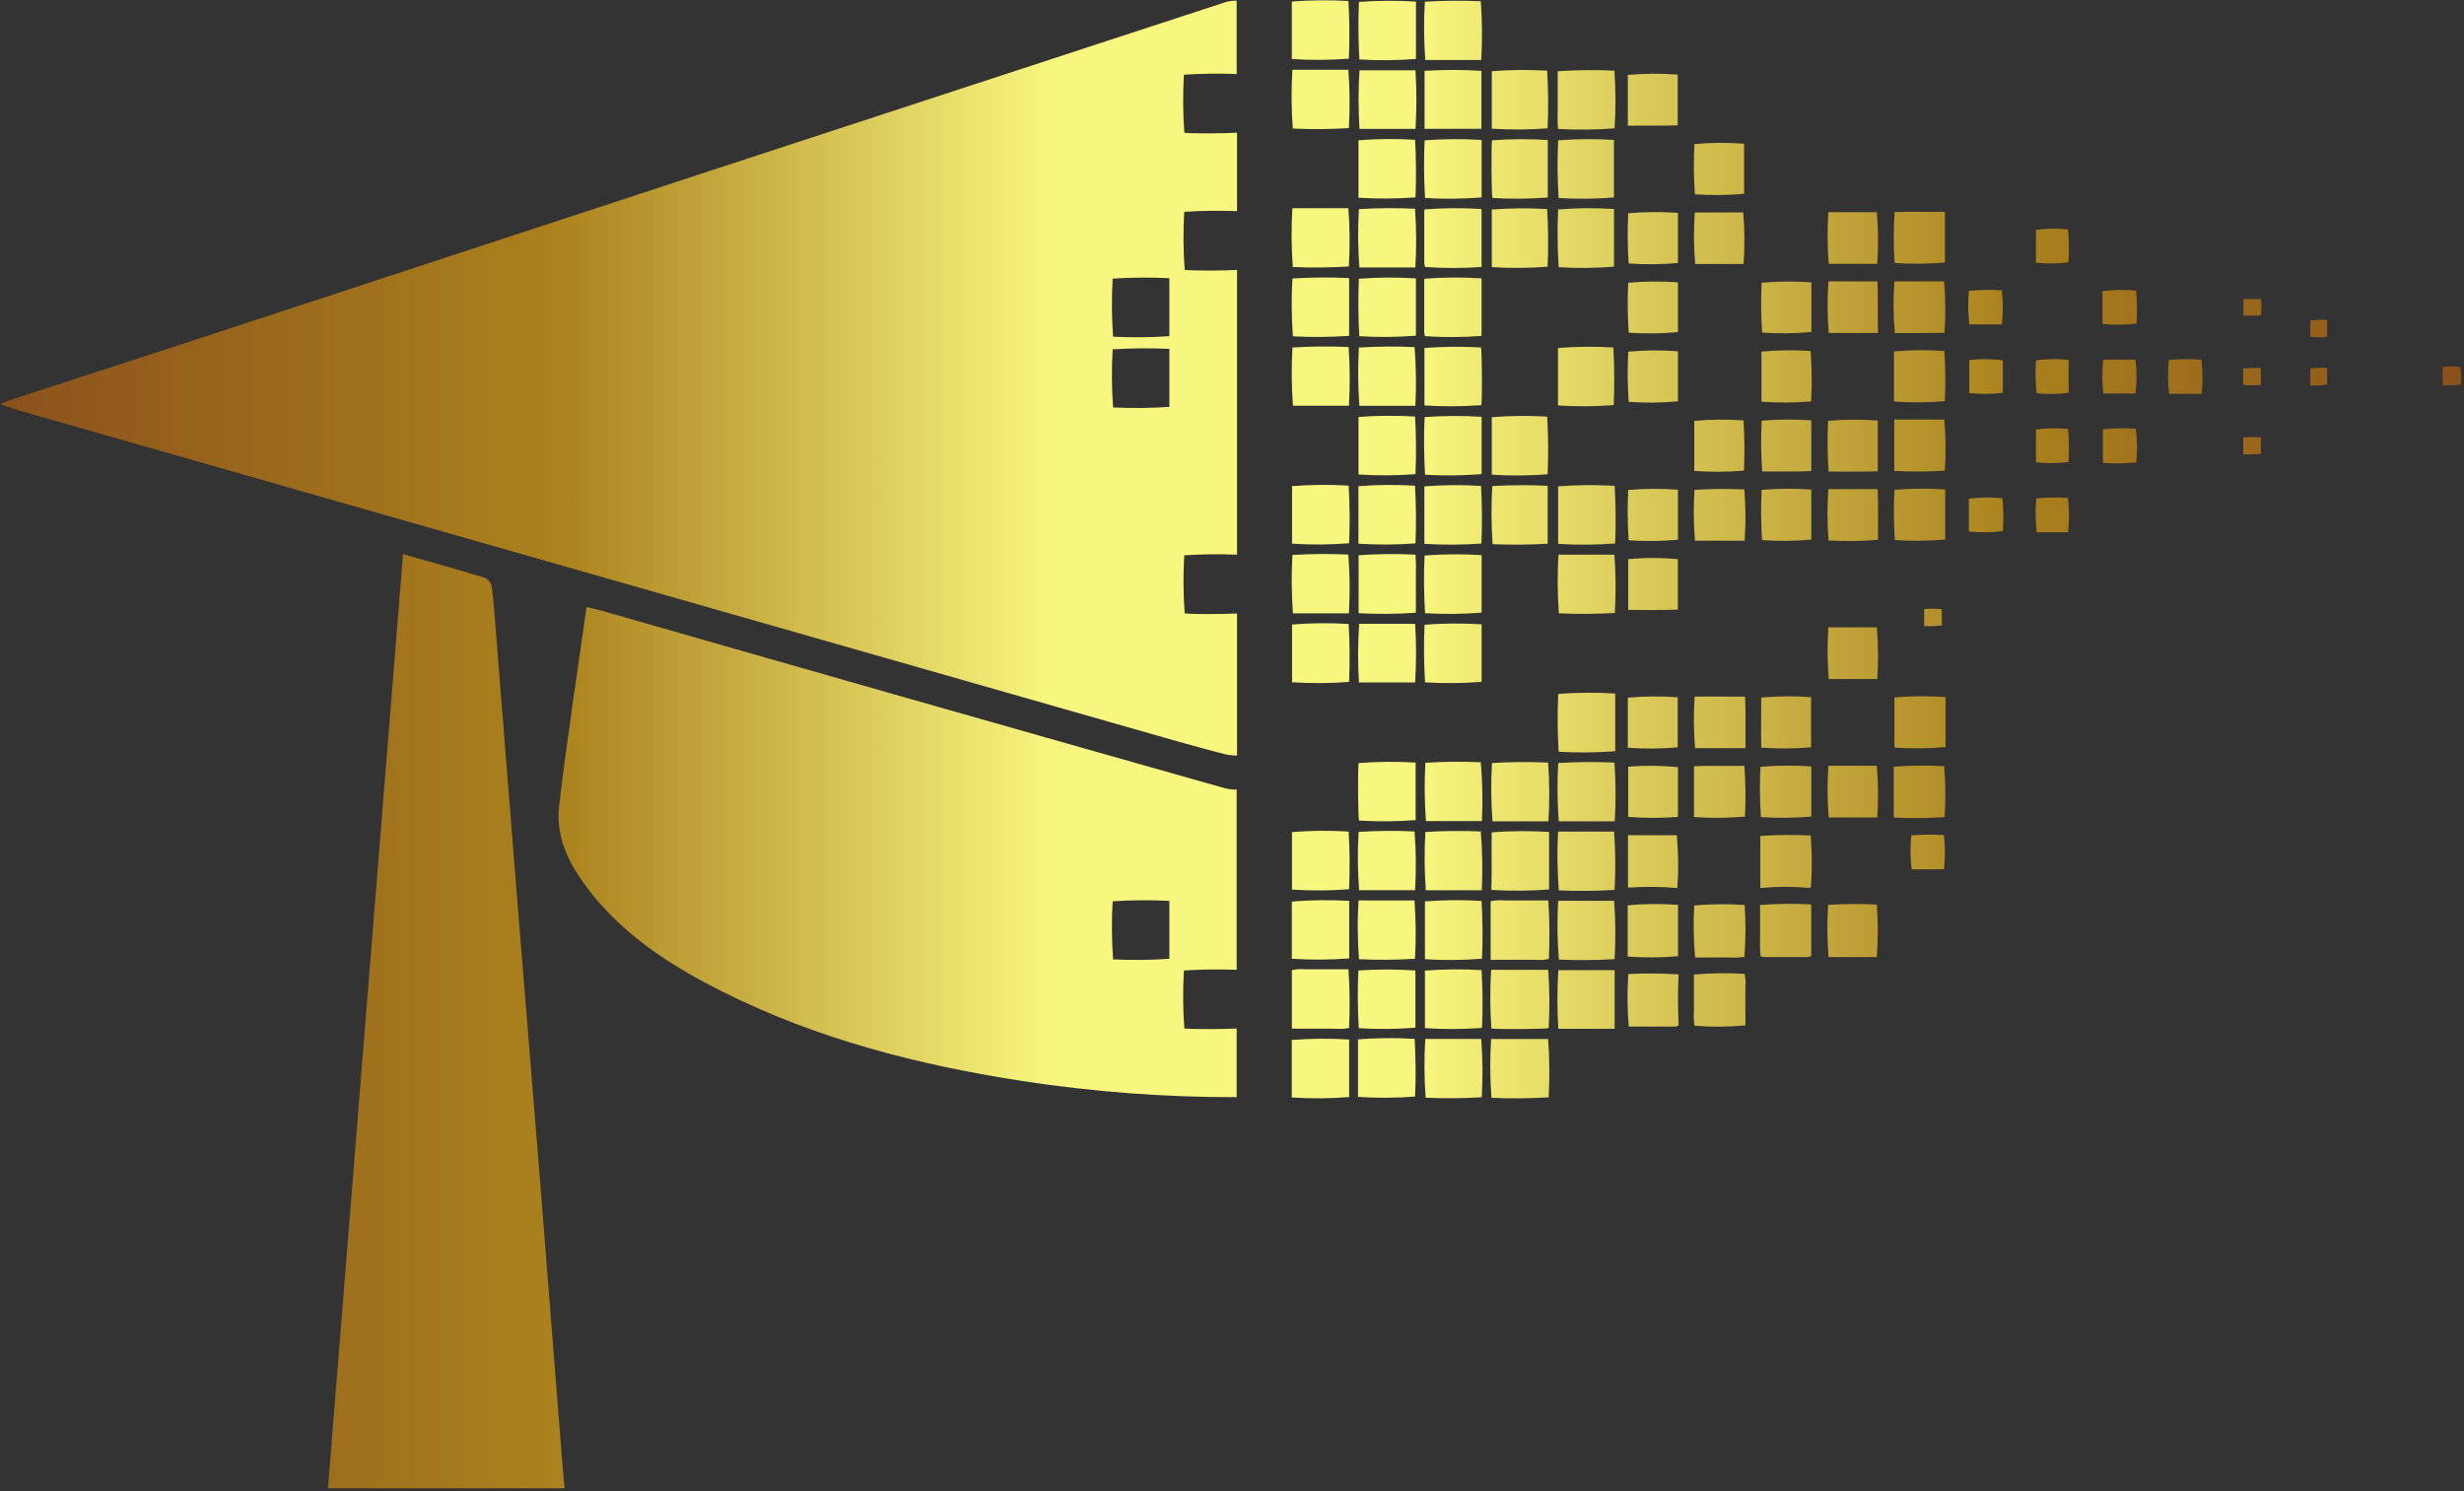 <svg width="446" height="270" viewBox="0 0 446 270" fill="none" xmlns="http://www.w3.org/2000/svg">
<rect x="0" y="0" width="446" height="270" fill="#333333" stroke="none"/>
<path d="M97.882 215.401C96.382 196.728 94.869 178.062 93.343 159.402C92.161 144.63 90.986 129.854 89.817 115.075C89.584 112.134 89.381 109.193 89.027 106.272C88.963 105.922 88.82 105.59 88.609 105.303C88.398 105.017 88.126 104.782 87.811 104.618C82.999 103.138 78.145 101.79 72.948 100.309C68.419 156.747 63.9 212.94 59.361 269.429H102.188C102.056 267.979 101.924 266.59 101.813 265.202C100.503 248.598 99.192 231.998 97.882 215.401ZM269.959 198.736C273.409 198.891 276.865 198.864 280.313 198.654C280.514 195.137 280.483 191.61 280.222 188.096H269.898C269.682 191.64 269.702 195.195 269.959 198.736ZM269.959 186.197C271.296 186.36 279.503 186.309 280.313 186.135C280.514 182.615 280.49 179.084 280.242 175.567H269.908C269.692 179.107 269.706 182.658 269.948 186.197H269.959ZM272.562 173.749H275.116C275.997 173.749 276.879 173.749 277.77 173.749C278.633 173.828 279.503 173.783 280.354 173.616C280.517 170.081 280.483 166.538 280.252 163.007H275.106C274.214 163.007 273.332 163.007 272.441 163.007C271.564 162.927 270.68 162.975 269.817 163.15V173.749H272.562ZM270.009 150.682C269.948 154.143 270.06 157.625 269.948 161.107C273.428 161.312 276.918 161.285 280.394 161.026V150.61C276.932 150.391 273.458 150.415 269.999 150.682H270.009ZM233.819 188.27C233.819 191.731 233.819 195.213 233.819 198.675C237.278 198.904 240.748 198.88 244.204 198.603V188.188C240.741 187.968 237.268 187.995 233.809 188.27H233.819ZM236.504 186.227H239.047C239.938 186.227 240.83 186.227 241.711 186.227C242.541 186.306 243.377 186.262 244.194 186.094C244.355 182.555 244.317 179.01 244.082 175.475H239.016C238.135 175.475 237.243 175.475 236.362 175.475C235.519 175.395 234.668 175.443 233.839 175.618V186.217L236.504 186.227ZM233.829 163.16C233.829 166.621 233.829 170.104 233.829 173.565C237.288 173.792 240.758 173.772 244.214 173.504V163.088C240.75 162.882 237.277 162.923 233.819 163.211L233.829 163.16ZM244.194 160.975C244.348 157.497 244.321 154.013 244.113 150.539C240.697 150.326 237.271 150.357 233.859 150.631V161.046C237.301 161.271 240.755 161.247 244.194 160.975ZM244.194 123.397C244.343 119.919 244.316 116.436 244.113 112.961C240.7 112.748 237.277 112.779 233.87 113.053V123.509C237.308 123.732 240.758 123.711 244.194 123.448V123.397ZM244.072 100.391C240.696 100.235 237.314 100.262 233.94 100.472C233.735 103.99 233.765 107.518 234.032 111.031H244.163C244.368 107.503 244.334 103.965 244.062 100.442L244.072 100.391ZM244.194 98.349C244.354 94.871 244.327 91.387 244.113 87.912C240.7 87.704 237.278 87.735 233.87 88.004V98.42C237.308 98.645 240.758 98.621 244.194 98.349ZM244.072 62.823C240.696 62.673 237.314 62.7 233.94 62.905C233.74 66.419 233.77 69.943 234.032 73.453H244.163C244.379 69.912 244.358 66.361 244.103 62.823H244.072ZM233.94 50.376C233.736 53.879 233.763 57.393 234.021 60.893C237.415 61.056 240.814 61.026 244.204 60.801V50.345C240.784 50.175 237.358 50.199 233.94 50.416V50.376ZM234.021 48.333C237.398 48.486 240.78 48.456 244.153 48.241C244.359 44.727 244.329 41.203 244.062 37.693H233.93C233.712 41.265 233.739 44.847 234.011 48.415L234.021 48.333ZM234.021 23.275C237.398 23.425 240.78 23.398 244.153 23.193C244.359 19.675 244.328 16.148 244.062 12.634H233.93C233.713 16.206 233.74 19.789 234.011 23.356L234.021 23.275ZM244.153 10.623C244.302 7.145 244.275 3.662 244.072 0.187C240.66 -0.02 237.237 0.01 233.829 0.279V10.684C237.267 10.912 240.718 10.891 244.153 10.623ZM256.139 198.511C256.293 195.03 256.266 191.544 256.058 188.065C252.642 187.858 249.216 187.889 245.805 188.157V198.573C249.246 198.8 252.7 198.78 256.139 198.511ZM245.876 175.689C245.719 179.17 245.742 182.657 245.947 186.135C249.362 186.348 252.788 186.317 256.2 186.043V175.689C252.762 175.452 249.313 175.452 245.876 175.689ZM245.987 173.647C249.363 173.807 252.746 173.78 256.119 173.565C256.324 170.048 256.294 166.52 256.028 163.007H245.896C245.69 166.551 245.721 170.106 245.987 173.647ZM256.048 150.518C252.672 150.357 249.289 150.385 245.916 150.6C245.71 154.117 245.741 157.645 246.007 161.158H256.139C256.348 157.624 256.318 154.079 256.048 150.549V150.518ZM245.916 138.111C245.754 139.633 245.815 147.741 245.987 148.547C249.403 148.757 252.828 148.73 256.24 148.466V138.05C252.787 137.842 249.324 137.872 245.876 138.142L245.916 138.111ZM246.017 123.55H256.149C256.373 120.014 256.373 116.467 256.149 112.93H246.017C245.778 116.486 245.764 120.054 245.977 123.611L246.017 123.55ZM256.281 110.898V107.375C256.281 106.221 256.281 105.068 256.281 103.914C256.327 102.746 256.306 101.577 256.22 100.411C252.786 100.238 249.346 100.272 245.916 100.513V111.011C249.356 111.194 252.804 111.167 256.24 110.929L256.281 110.898ZM256.21 98.369C256.359 94.888 256.332 91.401 256.129 87.923C252.716 87.721 249.294 87.751 245.886 88.015V98.43C249.324 98.647 252.774 98.627 256.21 98.369ZM256.21 85.84C256.362 82.362 256.338 78.879 256.139 75.404C252.727 75.199 249.305 75.226 245.896 75.485V85.901C249.331 86.118 252.777 86.097 256.21 85.84ZM256.098 62.833C252.722 62.684 249.34 62.711 245.967 62.915C245.766 66.429 245.797 69.953 246.058 73.463H256.19C256.377 69.931 256.329 66.39 256.048 62.864L256.098 62.833ZM245.967 50.427C245.818 53.904 245.845 57.388 246.048 60.863C249.46 61.07 252.883 61.039 256.291 60.771V50.396C252.852 50.179 249.403 50.199 245.967 50.457V50.427ZM256.098 37.785C252.722 37.632 249.34 37.656 245.967 37.856C245.766 41.374 245.797 44.901 246.058 48.415H256.19C256.405 44.874 256.385 41.323 256.129 37.785H256.098ZM256.21 35.743C256.362 32.265 256.338 28.782 256.139 25.307C252.727 25.096 249.304 25.124 245.896 25.389V35.794C249.331 36.011 252.777 35.99 256.21 35.733V35.743ZM246.078 23.336H256.21C256.434 19.803 256.434 16.259 256.21 12.726H246.078C245.855 16.259 245.855 19.803 246.078 23.336ZM245.977 0.33C245.828 3.808 245.855 7.291 246.058 10.766C249.47 10.968 252.893 10.937 256.301 10.674V0.289C252.862 0.072 249.413 0.092 245.977 0.35V0.33ZM258.074 198.716C261.45 198.871 264.832 198.844 268.206 198.634C268.412 195.116 268.381 191.589 268.115 188.076H257.983C257.767 191.62 257.788 195.174 258.044 198.716H258.074ZM268.257 186.074C268.405 182.589 268.378 179.099 268.175 175.618C264.76 175.416 261.334 175.447 257.922 175.71V186.125C261.33 186.352 264.749 186.342 268.155 186.094L268.257 186.074ZM268.257 173.545C268.405 170.064 268.378 166.577 268.175 163.099C264.76 162.888 261.334 162.916 257.922 163.18V173.647C261.331 173.857 264.75 173.83 268.155 173.565L268.257 173.545ZM268.135 150.528C264.759 150.378 261.377 150.406 258.003 150.61C257.795 154.127 257.822 157.655 258.084 161.169H268.216C268.39 157.629 268.329 154.081 268.034 150.549L268.135 150.528ZM268.135 137.999C264.759 137.844 261.377 137.871 258.003 138.081C257.805 141.599 257.839 145.126 258.105 148.639H268.236C268.409 145.099 268.341 141.551 268.034 138.02L268.135 137.999ZM257.851 113.094C257.699 116.572 257.73 120.055 257.942 123.53C261.355 123.737 264.777 123.707 268.186 123.438V113.022C264.743 112.807 261.29 112.831 257.851 113.094ZM257.851 100.564C257.699 104.046 257.73 107.533 257.942 111.011C261.355 111.21 264.777 111.176 268.186 110.908V100.493C264.743 100.278 261.29 100.302 257.851 100.564ZM268.145 98.4C268.297 94.922 268.273 91.439 268.074 87.963C264.659 87.753 261.233 87.781 257.821 88.045V98.451C261.26 98.666 264.709 98.649 268.145 98.4ZM257.861 75.506C257.713 78.984 257.74 82.467 257.942 85.942C261.355 86.142 264.778 86.104 268.186 85.829V75.455C264.747 75.24 261.298 75.257 257.861 75.506ZM268.145 73.341C268.307 71.779 268.246 63.712 268.074 62.905C264.662 62.703 261.239 62.734 257.831 62.997V73.402C261.266 73.619 264.712 73.599 268.145 73.341ZM257.861 25.409C257.707 28.887 257.734 32.37 257.942 35.845C261.355 36.049 264.778 36.015 268.186 35.743V25.337C264.747 25.118 261.297 25.142 257.861 25.409ZM268.155 12.829C264.724 12.603 261.282 12.603 257.851 12.829V23.326H268.155V12.829ZM268.034 0.228C264.657 0.078 261.275 0.105 257.902 0.309C257.698 3.823 257.726 7.347 257.983 10.858H268.115C268.323 7.317 268.296 3.765 268.034 0.228ZM292.35 98.389C292.501 94.911 292.471 91.428 292.258 87.953C288.849 87.751 285.43 87.781 282.025 88.045V98.461C285.464 98.675 288.914 98.651 292.35 98.389ZM282.167 111.031C285.543 111.181 288.925 111.161 292.299 110.97C292.502 107.452 292.475 103.925 292.218 100.411H282.086C281.885 103.949 281.909 107.496 282.157 111.031H282.167ZM282.046 125.654C281.886 129.131 281.913 132.615 282.127 136.09C285.539 136.292 288.962 136.261 292.37 135.998V125.551C288.931 125.332 285.481 125.356 282.046 125.623V125.654ZM292.177 138.05C288.801 137.9 285.419 137.927 282.046 138.132C281.848 141.65 281.882 145.177 282.147 148.69H292.279C292.496 145.136 292.476 141.571 292.218 138.02L292.177 138.05ZM282.117 161.179C285.493 161.339 288.875 161.312 292.248 161.097C292.449 157.583 292.418 154.059 292.157 150.549H282.025C281.835 154.081 281.879 157.622 282.157 161.148L282.117 161.179ZM282.117 173.708C285.493 173.861 288.875 173.837 292.248 173.637C292.457 170.116 292.43 166.585 292.167 163.068H282.036C281.843 166.593 281.884 170.127 282.157 173.647L282.117 173.708ZM280.192 138.05C276.815 137.9 273.433 137.927 270.06 138.132C269.854 141.649 269.885 145.177 270.151 148.69H280.283C280.498 145.146 280.478 141.592 280.222 138.05H280.192ZM282.066 175.628C281.847 179.164 281.847 182.711 282.066 186.248H292.258V175.628H282.066ZM292.198 12.788C288.784 12.626 285.364 12.664 281.955 12.9V16.392C281.955 17.546 281.955 18.7 281.955 19.854C281.955 21.008 281.894 22.203 282.015 23.346C285.425 23.538 288.844 23.5 292.248 23.234C292.473 19.745 292.463 16.245 292.218 12.757L292.198 12.788ZM257.851 37.938C257.825 38.042 257.808 38.148 257.801 38.255C257.801 41.379 257.801 44.514 257.801 47.639C257.824 47.876 257.875 48.109 257.953 48.333C261.356 48.575 264.772 48.575 268.175 48.333V37.836C264.737 37.617 261.287 37.641 257.851 37.908V37.938ZM257.851 50.457C257.822 50.526 257.801 50.598 257.79 50.672C257.79 53.837 257.79 57.003 257.79 60.168C257.814 60.405 257.865 60.638 257.942 60.863C261.35 61.087 264.77 61.07 268.175 60.812V50.396C264.74 50.174 261.294 50.194 257.861 50.457H257.851ZM282.036 25.409C281.875 28.886 281.903 32.37 282.117 35.845C285.455 36.05 288.803 36.016 292.137 35.743V25.337C288.762 25.121 285.377 25.145 282.005 25.409H282.036ZM282.036 37.938C281.875 41.416 281.909 44.9 282.137 48.374C285.472 48.58 288.817 48.545 292.147 48.272V37.836C288.772 37.618 285.386 37.645 282.015 37.918L282.036 37.938ZM292.096 73.341C292.248 69.863 292.224 66.38 292.025 62.905C288.687 62.703 285.339 62.733 282.005 62.997V73.402C285.366 73.619 288.738 73.599 292.096 73.341ZM280.131 23.234C280.28 19.756 280.253 16.273 280.05 12.798C276.712 12.596 273.364 12.626 270.03 12.89V23.295C273.394 23.512 276.769 23.492 280.131 23.234ZM270.06 25.399C269.908 26.971 269.959 35.028 270.141 35.835C273.479 36.04 276.827 36.012 280.161 35.753V25.348C276.797 25.133 273.422 25.15 270.06 25.399ZM280.131 48.282C280.28 44.804 280.253 41.321 280.05 37.846C276.712 37.644 273.364 37.675 270.03 37.938V48.354C273.394 48.568 276.77 48.544 280.131 48.282ZM280.131 85.86C280.285 82.382 280.258 78.899 280.05 75.424C276.711 75.224 273.363 75.259 270.03 75.526V85.931C273.404 86.153 276.79 86.129 280.161 85.86H280.131ZM270.111 87.994C269.911 91.498 269.932 95.011 270.171 98.512C273.494 98.656 276.821 98.629 280.141 98.43V87.943C276.799 87.784 273.451 87.801 270.111 87.994ZM318.591 163.864V166.928C318.591 167.949 318.591 168.97 318.591 170.063C318.54 171.085 318.573 172.11 318.692 173.126C318.897 173.19 319.107 173.234 319.32 173.259H327.193C327.419 173.216 327.64 173.148 327.851 173.055V163.732C324.766 163.55 321.672 163.584 318.591 163.834V163.864ZM315.926 183.266V180.917C315.926 180.141 315.926 179.355 315.926 178.579C316.022 177.814 315.974 177.038 315.784 176.292C312.729 176.116 309.664 176.16 306.615 176.424V179.488C306.615 180.509 306.615 181.53 306.615 182.623C306.55 183.645 306.584 184.671 306.716 185.686C309.785 185.942 312.871 185.921 315.936 185.625V183.276L315.926 183.266ZM309.847 173.33C310.86 173.33 311.873 173.33 312.836 173.33C313.806 173.392 314.78 173.362 315.744 173.238C315.999 170.109 316.016 166.965 315.794 163.834C312.758 163.617 309.708 163.644 306.676 163.915C306.49 167.056 306.541 170.207 306.828 173.341L309.847 173.33ZM327.446 160.76C327.557 160.76 327.699 160.638 327.8 160.587C328.008 157.478 327.991 154.359 327.75 151.253C324.711 151.097 321.666 151.124 318.631 151.335V160.76C321.556 160.483 324.499 160.473 327.426 160.73L327.446 160.76ZM294.842 185.849C297.659 185.849 300.496 185.849 303.332 185.849C303.545 185.849 303.758 185.635 303.849 185.584C303.687 182.523 303.687 179.455 303.849 176.394C300.813 176.201 297.769 176.181 294.731 176.332C294.522 179.509 294.549 182.697 294.812 185.87L294.842 185.849ZM342.988 60.301C345.967 60.301 348.976 60.301 351.965 60.25C352.182 57.149 352.159 54.035 351.894 50.937H342.897C342.68 54.056 342.711 57.187 342.988 60.301ZM352.025 72.626C352.175 69.598 352.148 66.563 351.944 63.538C348.907 63.328 345.859 63.356 342.826 63.62V72.687C345.896 72.905 348.978 72.885 352.046 72.626H352.025ZM352.025 85.207C352.23 82.125 352.2 79.032 351.934 75.955H342.876V85.257C345.914 85.416 348.959 85.399 351.995 85.207H352.025ZM342.907 88.668C342.76 91.7 342.784 94.737 342.978 97.766C346.015 97.968 349.063 97.937 352.096 97.674V88.607C349.029 88.389 345.95 88.41 342.887 88.668H342.907ZM352.157 135.242C352.157 132.24 352.157 129.197 352.157 126.185C349.077 125.965 345.984 125.989 342.907 126.256V135.324C346.001 135.55 349.108 135.522 352.198 135.242H352.157ZM342.927 38.418C342.748 41.479 342.748 44.548 342.927 47.608C345.964 47.812 349.012 47.785 352.046 47.527V38.336C348.905 38.388 345.865 38.285 342.856 38.398L342.927 38.418ZM294.619 163.885C294.619 166.948 294.619 170.083 294.619 173.167C297.655 173.392 300.705 173.371 303.738 173.106V163.813C300.701 163.583 297.651 163.607 294.619 163.885ZM318.652 138.816C318.499 141.848 318.529 144.886 318.743 147.914C321.78 148.122 324.829 148.091 327.861 147.822V138.745C324.794 138.53 321.715 138.554 318.652 138.816ZM315.855 147.833C316.009 144.77 315.972 141.7 315.744 138.642C312.704 138.693 309.665 138.581 306.625 138.714V147.904C309.699 148.125 312.785 148.101 315.855 147.833ZM315.734 88.607C312.729 88.456 309.718 88.483 306.716 88.689C306.516 91.75 306.547 94.822 306.808 97.879H315.794C316.01 94.784 315.99 91.678 315.734 88.586V88.607ZM315.865 126.113C312.725 126.113 309.715 126.062 306.747 126.113C306.532 129.218 306.559 132.335 306.828 135.436H315.946C315.946 132.26 316.007 129.197 315.875 126.072L315.865 126.113ZM351.985 147.884C352.19 144.823 352.163 141.75 351.904 138.693C348.865 138.533 345.819 138.571 342.785 138.806V147.996C345.823 148.168 348.869 148.14 351.904 147.914L351.985 147.884ZM339.715 163.752C336.778 163.601 333.835 163.622 330.901 163.813C330.697 166.96 330.725 170.117 330.982 173.259H339.715C339.945 170.094 339.945 166.917 339.715 163.752ZM294.68 160.689C297.656 160.487 300.643 160.511 303.616 160.76C303.838 157.577 303.804 154.38 303.515 151.202H294.68V160.689ZM318.874 51.111C318.724 54.143 318.751 57.181 318.955 60.209C321.926 60.409 324.907 60.375 327.871 60.107V51.111C324.875 50.896 321.867 50.92 318.874 51.182V51.111ZM318.874 88.678C318.723 91.71 318.746 94.748 318.945 97.777C321.915 97.982 324.896 97.954 327.861 97.695V88.627C324.869 88.412 321.864 88.429 318.874 88.678ZM318.874 76.159C318.72 79.222 318.75 82.291 318.966 85.349C321.904 85.349 324.862 85.411 327.861 85.288V76.098C324.868 75.885 321.864 75.906 318.874 76.159ZM327.831 72.647C327.983 69.615 327.953 66.576 327.74 63.548C324.773 63.343 321.795 63.377 318.834 63.65V72.718C321.833 72.941 324.845 72.923 327.841 72.667L327.831 72.647ZM318.793 126.287C318.793 129.299 318.743 132.332 318.793 135.344C321.799 135.566 324.818 135.546 327.821 135.283V126.205C324.801 125.984 321.768 126.011 318.753 126.287H318.793ZM339.715 138.632C336.797 138.632 333.859 138.632 330.951 138.632C330.731 141.747 330.751 144.874 331.012 147.986H339.796C340.016 144.871 339.989 141.743 339.715 138.632ZM339.715 113.574C336.797 113.574 333.869 113.574 330.951 113.574C330.736 116.688 330.756 119.815 331.012 122.927H339.796C340.01 119.808 339.983 116.678 339.715 113.563V113.574ZM331.012 97.848C333.983 98.005 336.962 97.967 339.928 97.736C339.928 94.672 339.989 91.609 339.867 88.546H330.941C330.723 91.643 330.736 94.753 330.982 97.848H331.012ZM330.891 76.18C330.739 79.242 330.773 82.311 330.992 85.37C333.93 85.37 336.889 85.431 339.888 85.319V76.129C336.882 75.906 333.863 75.923 330.86 76.18H330.891ZM339.867 50.937C336.828 50.937 333.869 50.937 330.962 50.937C330.738 54.048 330.755 57.172 331.012 60.281H339.928C339.857 57.125 339.958 54.072 339.837 50.937H339.867ZM339.715 38.418C336.797 38.418 333.859 38.418 330.951 38.418C330.734 41.53 330.757 44.654 331.022 47.761H339.796C340.011 44.646 339.984 41.519 339.715 38.408V38.418ZM294.72 138.806V147.884C297.715 148.115 300.723 148.115 303.717 147.884V138.887C300.717 138.577 297.695 138.55 294.69 138.806H294.72ZM294.65 126.307C294.65 129.319 294.65 132.352 294.65 135.365C297.656 135.584 300.674 135.56 303.677 135.293V126.225C300.657 126.004 297.624 126.032 294.609 126.307H294.65ZM306.706 26.083C306.551 29.111 306.578 32.146 306.787 35.171C309.754 35.379 312.732 35.349 315.693 35.079V26.011C312.701 25.791 309.695 25.815 306.706 26.083ZM306.848 47.792C309.756 47.792 312.694 47.792 315.602 47.792C315.825 44.684 315.801 41.563 315.531 38.459H306.767C306.547 41.571 306.574 44.695 306.848 47.802V47.792ZM315.663 85.196C315.812 82.165 315.785 79.126 315.582 76.098C312.615 75.895 309.638 75.926 306.676 76.19V85.257C309.668 85.475 312.673 85.455 315.663 85.196ZM294.72 101.228V110.418C297.76 110.418 300.708 110.469 303.707 110.357V101.228C300.708 100.945 297.689 100.945 294.69 101.228H294.72ZM294.72 88.709C294.571 91.741 294.598 94.779 294.802 97.807C297.771 98.01 300.752 97.979 303.717 97.715V88.648C300.711 88.428 297.693 88.449 294.69 88.709H294.72ZM294.72 63.661C294.57 66.689 294.598 69.724 294.802 72.749C297.771 72.957 300.753 72.926 303.717 72.657V63.589C300.711 63.367 297.692 63.391 294.69 63.661H294.72ZM294.72 51.131C294.568 54.163 294.598 57.201 294.812 60.23C297.778 60.43 300.756 60.395 303.717 60.127V51.111C300.721 50.895 297.713 50.919 294.72 51.182V51.131ZM294.72 38.602C294.57 41.634 294.597 44.672 294.802 47.7C297.771 47.903 300.752 47.873 303.717 47.608V38.541C300.722 38.322 297.713 38.343 294.72 38.602ZM294.65 13.564C294.65 16.576 294.65 19.609 294.65 22.754C297.689 22.703 300.729 22.805 303.677 22.693V13.502C300.661 13.275 297.632 13.296 294.619 13.564H294.65ZM362.532 96.163C362.675 94.177 362.651 92.182 362.461 90.2C360.438 89.99 358.398 90.017 356.382 90.281V96.214C358.4 96.428 360.436 96.411 362.451 96.163H362.532ZM356.453 65.213V71.156C358.475 71.368 360.514 71.351 362.532 71.105V65.243C360.49 64.947 358.417 64.937 356.372 65.213H356.453ZM386.716 58.575C386.86 56.589 386.836 54.594 386.645 52.612C384.622 52.41 382.583 52.441 380.566 52.704V58.637C382.585 58.847 384.621 58.827 386.635 58.575H386.716ZM386.605 65.1H380.708C380.485 67.136 380.485 69.191 380.708 71.227H386.534C386.802 69.194 386.798 67.133 386.524 65.1H386.605ZM386.686 83.665C386.88 81.652 386.849 79.625 386.595 77.619C384.61 77.466 382.616 77.5 380.637 77.722V83.787C382.662 83.95 384.697 83.922 386.716 83.705L386.686 83.665ZM398.479 65.111C396.509 64.965 394.529 64.985 392.562 65.172C392.362 67.21 392.386 69.265 392.633 71.299H398.52C398.735 69.241 398.721 67.165 398.479 65.111ZM362.309 52.571C360.338 52.424 358.358 52.451 356.392 52.653C356.192 54.675 356.219 56.713 356.473 58.728H362.36C362.58 56.682 362.573 54.616 362.339 52.571H362.309ZM374.406 83.634C374.553 81.644 374.525 79.645 374.325 77.66C372.393 77.461 370.445 77.492 368.52 77.752V83.695C370.477 83.91 372.453 83.889 374.406 83.634ZM374.285 90.149C372.388 90.007 370.483 90.034 368.591 90.231C368.39 92.27 368.421 94.325 368.682 96.357H374.345C374.571 94.293 374.561 92.21 374.315 90.149H374.285ZM374.406 47.496C374.547 45.506 374.52 43.508 374.325 41.522C372.393 41.324 370.445 41.355 368.52 41.614V47.547C370.487 47.761 372.473 47.744 374.437 47.496H374.406ZM368.54 65.233C368.385 67.22 368.419 69.216 368.641 71.197C370.57 71.395 372.516 71.361 374.437 71.094V65.151C372.475 64.936 370.495 64.963 368.54 65.233ZM442.218 69.726C443.296 69.785 444.377 69.751 445.45 69.624C445.539 68.561 445.501 67.492 445.338 66.438C444.292 66.311 443.234 66.311 442.187 66.438C442.106 67.519 442.106 68.604 442.187 69.685L442.218 69.726ZM409.239 69.675V66.612C408.168 66.576 407.095 66.606 406.027 66.704V69.675C407.105 69.779 408.191 69.779 409.269 69.675H409.239ZM409.239 82.153V79.192C408.174 79.1 407.103 79.1 406.037 79.192V82.255C407.106 82.304 408.176 82.269 409.239 82.153ZM409.239 57.136C409.371 56.139 409.371 55.13 409.239 54.133H406.078V57.136H409.239ZM421.225 60.985V57.922C420.211 57.844 419.191 57.882 418.185 58.034V60.975C419.206 61.079 420.234 61.083 421.255 60.985H421.225ZM421.225 69.614V66.601C420.21 66.534 419.192 66.572 418.185 66.714V69.777C419.211 69.831 420.24 69.776 421.255 69.614H421.225ZM351.478 113.226V110.275C350.417 110.178 349.348 110.178 348.287 110.275V113.339C349.352 113.389 350.419 113.351 351.478 113.226ZM351.873 151.182C349.903 151.036 347.924 151.056 345.956 151.243C345.746 153.281 345.77 155.337 346.027 157.37H351.873C352.097 155.334 352.097 153.279 351.873 151.243V151.182ZM214.376 24.041C214.118 20.54 214.091 17.027 214.295 13.523C217.476 13.318 220.665 13.277 223.849 13.4V0.126C223.126 0.107 222.404 0.207 221.711 0.422C160.557 20.416 99.429 40.45 38.328 60.526C26.231 64.488 14.133 68.429 2.036 72.35C1.509 72.524 1.023 72.749 0.01 73.147C1.276 73.566 2.097 73.882 2.948 74.168L205.369 131.995C210.769 133.537 216.149 135.109 221.58 136.498C222.342 136.687 223.125 136.783 223.91 136.784V111.051C221.782 111.194 215.936 111.225 214.437 111.051C214.179 107.551 214.152 104.038 214.356 100.534C217.536 100.329 220.725 100.288 223.91 100.411V48.864C221.782 49.007 215.936 49.038 214.437 48.864C214.179 45.364 214.152 41.85 214.356 38.347C217.536 38.142 220.725 38.101 223.91 38.224V24.02C221.722 24.163 215.876 24.194 214.376 24.041ZM211.661 73.657C208.271 73.886 204.872 73.92 201.479 73.76C201.22 70.259 201.193 66.746 201.397 63.242C204.815 63.026 208.241 62.998 211.661 63.16V73.657ZM211.661 60.863C208.271 61.087 204.872 61.118 201.479 60.955C201.22 57.454 201.193 53.941 201.397 50.437C204.815 50.219 208.241 50.195 211.661 50.365V60.863ZM214.376 186.207C214.118 182.707 214.091 179.193 214.295 175.689C217.476 175.485 220.665 175.444 223.849 175.567V142.941C223.055 142.956 222.263 142.853 221.499 142.635C183.87 131.995 146.274 121.283 108.713 110.5C107.963 110.286 107.203 110.143 106.17 109.897C104.447 122.151 102.583 134.006 101.205 145.933C100.476 152.152 103.546 157.36 107.284 162.016C113.627 169.838 121.914 175.076 130.749 179.508C147.912 188.116 166.21 192.783 185.065 195.703C197.901 197.669 210.866 198.645 223.849 198.624V186.186C221.722 186.319 215.876 186.35 214.376 186.186V186.207ZM211.661 173.575C208.271 173.804 204.872 173.838 201.479 173.678C201.22 170.177 201.193 166.664 201.397 163.16C204.815 162.942 208.241 162.918 211.661 163.088V173.575Z" fill="url(#paint0_linear)"/>
<defs>
<linearGradient id="paint0_linear" x1="-1.4" y1="129.194" x2="444.171" y2="129.194" gradientUnits="userSpaceOnUse">
<stop stop-color="#8A511C"/>
<stop offset="0.23" stop-color="#AB821D"/>
<stop offset="0.43" stop-color="#F7F67E"/>
<stop offset="0.53" stop-color="#F7F67E"/>
<stop offset="0.58" stop-color="#F7F67E"/>
<stop offset="0.82" stop-color="#AB821D"/>
<stop offset="1" stop-color="#8A511C"/>
</linearGradient>
</defs>
</svg>
